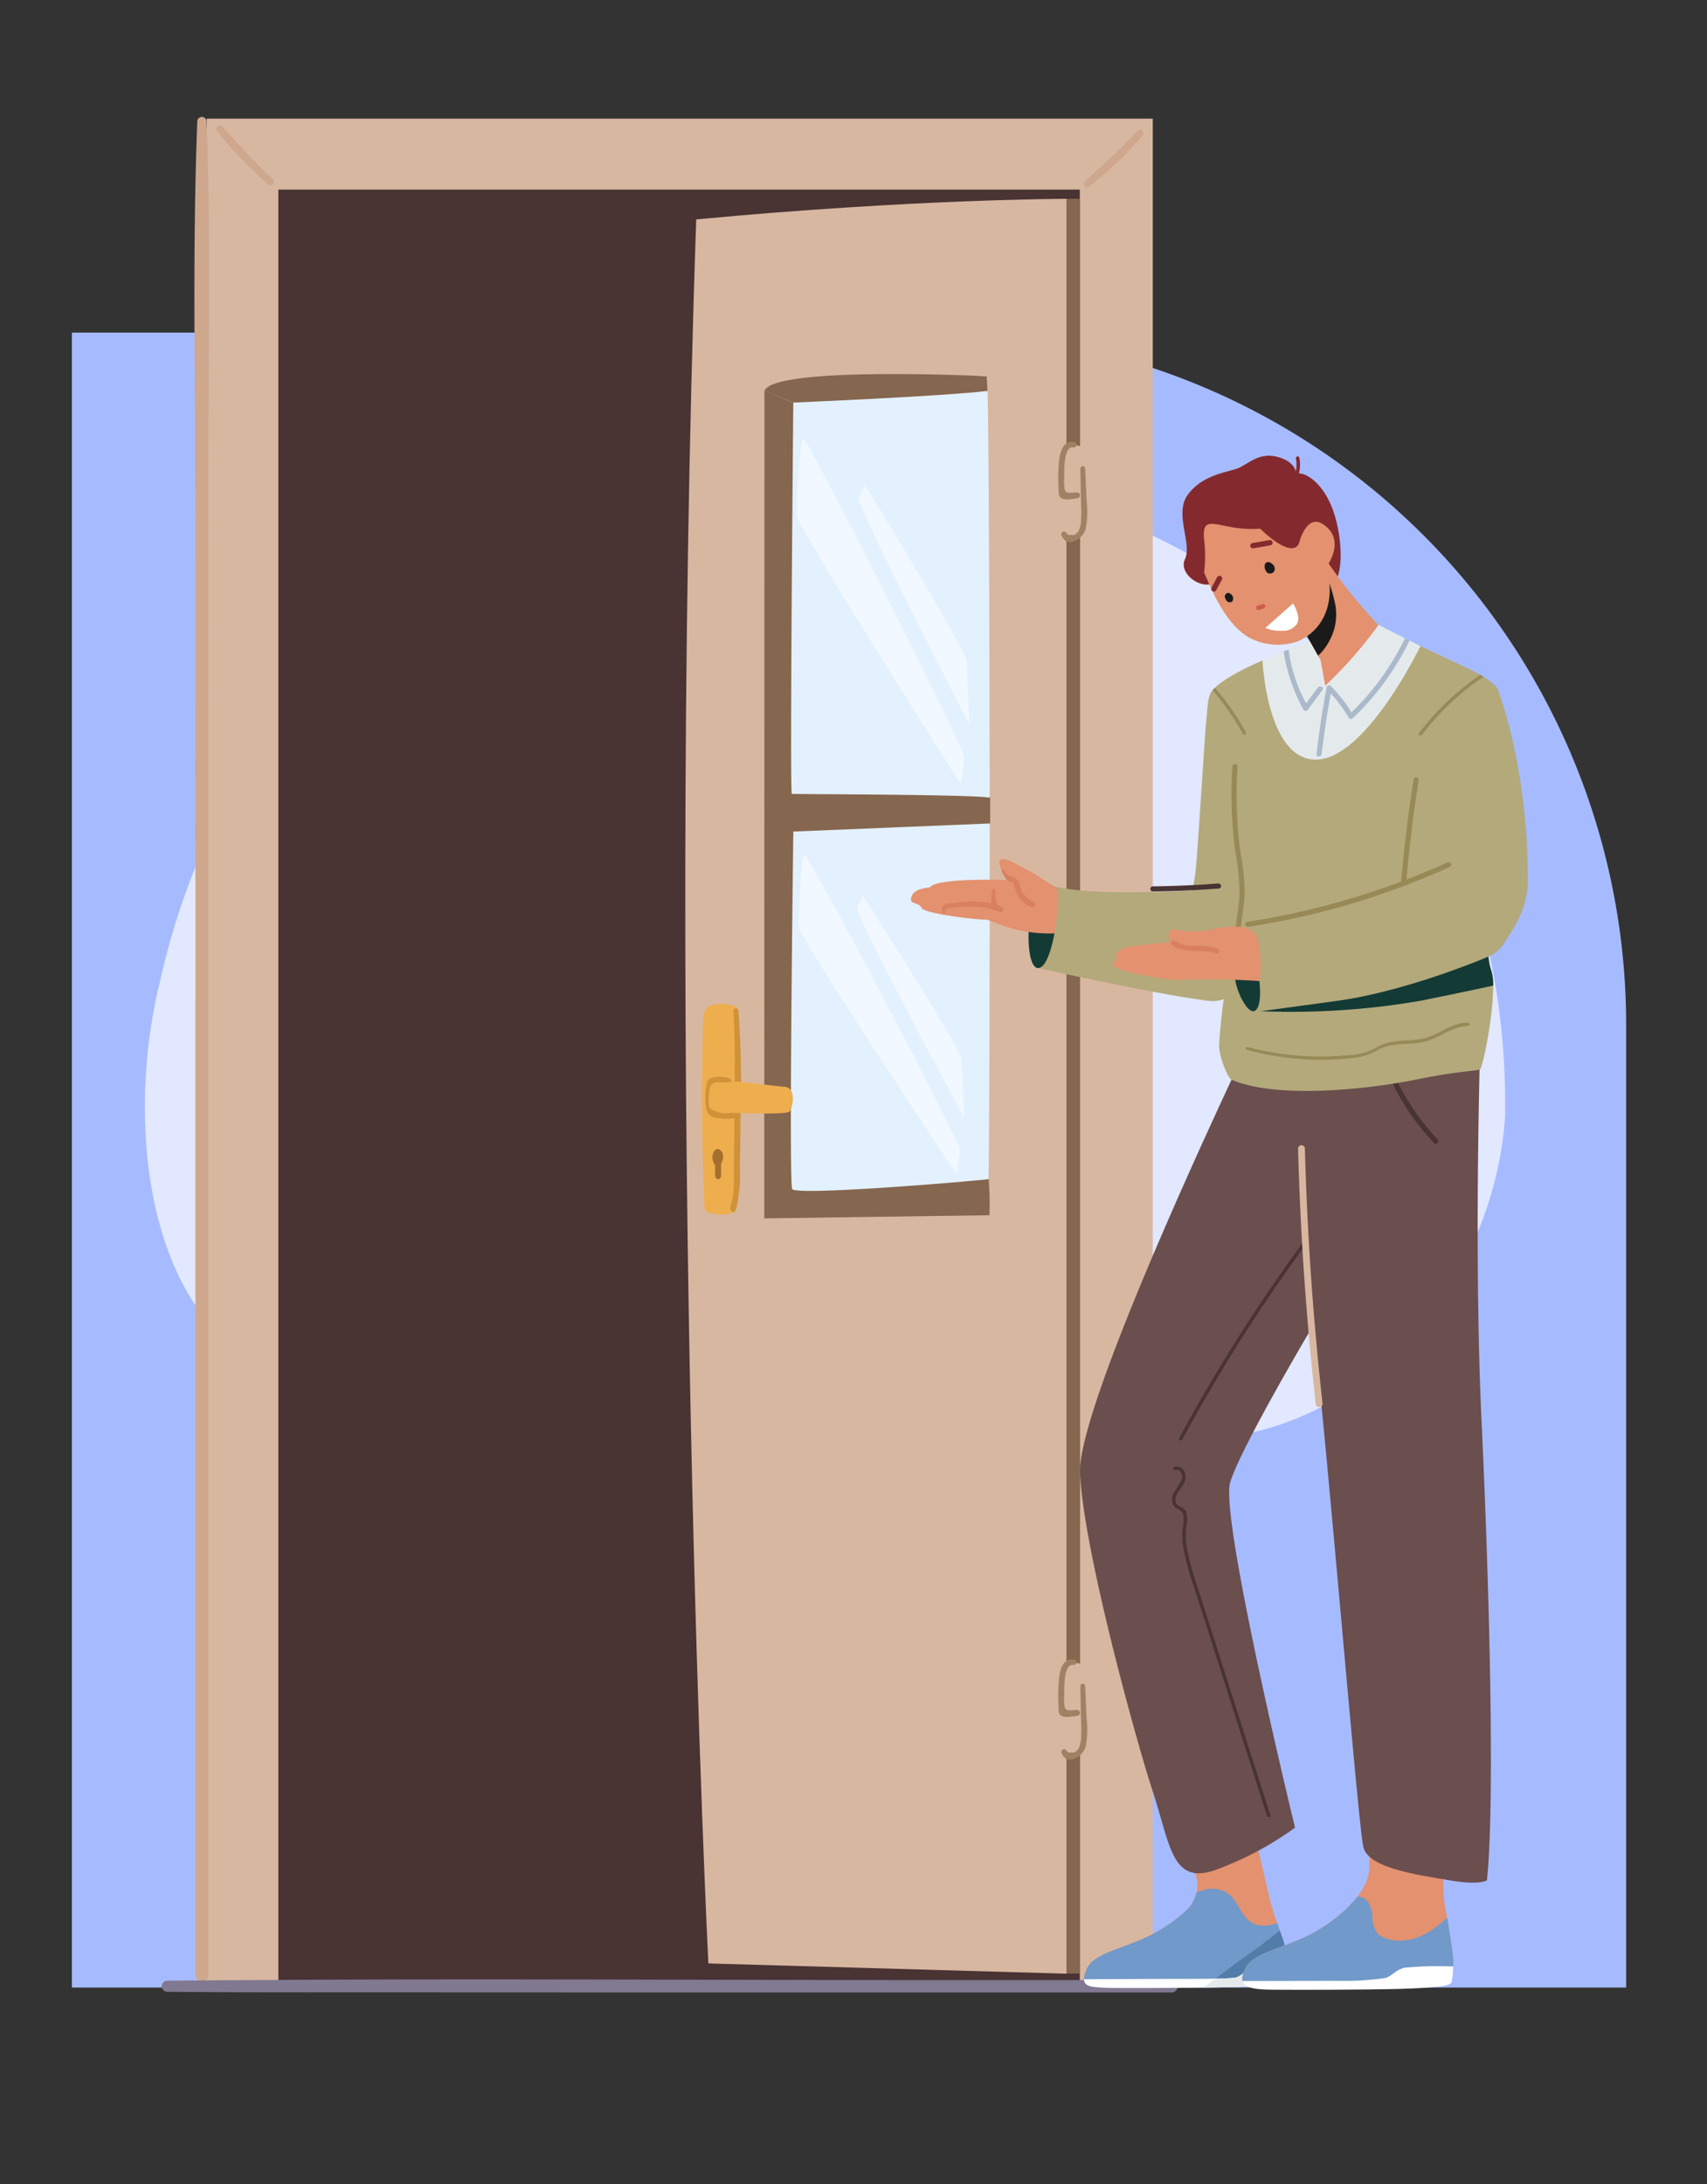 <svg xmlns="http://www.w3.org/2000/svg" xmlns:xlink="http://www.w3.org/1999/xlink" width="190" height="243" viewBox="0 0 190 243">
  <rect x="0" y="0" width="190" height="243" fill="#333333" stroke="none"/>
  <defs>
    <clipPath id="clip-path">
      <rect id="Rectángulo_35852" data-name="Rectángulo 35852" width="152.07" height="208.662" fill="none"/>
    </clipPath>
    <clipPath id="clip-path-2">
      <rect id="Rectángulo_35851" data-name="Rectángulo 35851" width="152.07" height="208.663" fill="none"/>
    </clipPath>
    <clipPath id="clip-path-3">
      <rect id="Rectángulo_35847" data-name="Rectángulo 35847" width="18.646" height="38.336" fill="none"/>
    </clipPath>
    <clipPath id="clip-path-4">
      <rect id="Rectángulo_35848" data-name="Rectángulo 35848" width="12.278" height="26.579" fill="none"/>
    </clipPath>
    <clipPath id="clip-path-5">
      <rect id="Rectángulo_35849" data-name="Rectángulo 35849" width="17.917" height="35.55" fill="none"/>
    </clipPath>
    <clipPath id="clip-path-6">
      <rect id="Rectángulo_35850" data-name="Rectángulo 35850" width="11.881" height="24.667" fill="none"/>
    </clipPath>
  </defs>
  <g id="Grupo_88132" data-name="Grupo 88132" transform="translate(-810 -688)">
    <g id="Grupo_87862" data-name="Grupo 87862" transform="translate(-9)">
      <g id="Grupo_87689" data-name="Grupo 87689" transform="translate(-206 -274.796)">
        <g id="Grupo_87397" data-name="Grupo 87397" transform="translate(0 45.434)">
          <path id="Rectángulo_34437" data-name="Rectángulo 34437" d="M0,0H96a77,77,0,0,1,77,77V184.116a0,0,0,0,1,0,0H0a0,0,0,0,1,0,0V0A0,0,0,0,1,0,0Z" transform="translate(1033 954.362)" fill="#a6bbff"/>
          <g id="Grupo_87372" data-name="Grupo 87372" transform="translate(1039.834 955.577)">
            <path id="Trazado_114646" data-name="Trazado 114646" d="M151.4,72.681c-1.152,17.828-14.827,34.849-33.347,35.905-21.272,1.63-40.8-10.036-61.986-10.159-10.8-.926-20.938,3.211-31.467,4.547C.823,103.846-2.8,75.9,1.635,57.886,20.34-27.038,152.7-15.484,151.4,72.681Z" transform="translate(1.291 13.295)" fill="#e1e8ff"/>
          </g>
        </g>
      </g>
      <g id="Grupo_87841" data-name="Grupo 87841" transform="translate(837 701)">
        <g id="Grupo_87839" data-name="Grupo 87839" clip-path="url(#clip-path)">
          <rect id="Rectángulo_35845" data-name="Rectángulo 35845" width="105.292" height="207.523" transform="translate(5.019 0.198)" fill="#d8b7a1"/>
          <rect id="Rectángulo_35846" data-name="Rectángulo 35846" width="89.207" height="199.63" transform="translate(12.982 8.093)" fill="#493333"/>
          <path id="Trazado_124282" data-name="Trazado 124282" d="M509.216,244.688V48.6l3.775-.732h1.487V245.317h-1.487Z" transform="translate(-412.29 -38.758)" fill="#85664e"/>
          <g id="Grupo_87838" data-name="Grupo 87838" transform="translate(0 -0.001)">
            <g id="Grupo_87837" data-name="Grupo 87837" clip-path="url(#clip-path-2)">
              <path id="Trazado_124283" data-name="Trazado 124283" d="M307.377,50.209c-3.384,98.989,1.351,194.024,1.351,194.024l39.856,1.144V47.921s-17.054.014-41.207,2.288" transform="translate(-247.883 -38.799)" fill="#d8b7a1"/>
              <path id="Trazado_124284" data-name="Trazado 124284" d="M527.352,202.087h1.04a.609.609,0,0,0,.609-.609v-8.752a.609.609,0,0,0-.609-.609h-1.04a.609.609,0,0,0-.609.609v8.752a.609.609,0,0,0,.609.609" transform="translate(-426.481 -155.549)" fill="#d8b7a1"/>
              <path id="Trazado_124285" data-name="Trazado 124285" d="M526.651,211.572c.426.588,1.123.212,1.385-.272a3.262,3.262,0,0,0,.263-1.35c.034-.6,0-1.217-.017-1.822-.028-1.248-.055-2.495-.072-3.742a.264.264,0,0,1,.527,0c.06,1.193.112,2.386.162,3.58a10.224,10.224,0,0,1-.1,3.161c-.311,1.1-2.011,2.232-2.671.752a.3.3,0,0,1,.524-.306" transform="translate(-425.956 -165.276)" fill="#a18064"/>
              <path id="Trazado_124286" data-name="Trazado 124286" d="M524.258,193.261c.051-1.118.083-3.6,1.814-3.25.386.079.215.64-.161.582-1.091-.168-.991,2.631-.992,3.313a4.592,4.592,0,0,0,.067,1.451c.173.453.921.229,1.365.234a.33.33,0,0,1,0,.659c-.505.055-1.577.324-1.929-.159-.187-.256-.126-.754-.146-1.055a15.912,15.912,0,0,1-.019-1.775" transform="translate(-424.455 -153.815)" fill="#a18064"/>
              <path id="Trazado_124287" data-name="Trazado 124287" d="M527.352,913.7h1.04a.609.609,0,0,0,.609-.609v-8.752a.609.609,0,0,0-.609-.609h-1.04a.609.609,0,0,0-.609.609v8.752a.609.609,0,0,0,.609.609" transform="translate(-426.481 -731.709)" fill="#d8b7a1"/>
              <path id="Trazado_124288" data-name="Trazado 124288" d="M526.651,923.183c.426.588,1.123.212,1.385-.272a3.262,3.262,0,0,0,.263-1.35c.034-.6,0-1.217-.017-1.822-.028-1.247-.055-2.495-.072-3.742a.264.264,0,0,1,.527,0c.06,1.193.112,2.386.162,3.58a10.225,10.225,0,0,1-.1,3.161c-.311,1.1-2.011,2.232-2.671.752a.3.3,0,0,1,.524-.306" transform="translate(-425.956 -741.436)" fill="#a18064"/>
              <path id="Trazado_124289" data-name="Trazado 124289" d="M524.258,904.871c.051-1.119.083-3.6,1.814-3.25.386.079.215.64-.161.583-1.091-.168-.991,2.63-.992,3.313a4.592,4.592,0,0,0,.067,1.451c.173.453.921.229,1.365.234a.33.33,0,0,1,0,.659c-.505.055-1.577.324-1.929-.159-.187-.256-.126-.754-.146-1.055a15.912,15.912,0,0,1-.019-1.775" transform="translate(-424.455 -729.975)" fill="#a18064"/>
              <path id="Trazado_124290" data-name="Trazado 124290" d="M539.311,13.2c2-1.844,4.021-3.616,5.852-5.641.347-.383.909.183.566.566a41.706,41.706,0,0,1-5.95,5.681c-.352.263-.787-.313-.468-.606" transform="translate(-436.566 -6.018)" fill="#cea78d"/>
              <path id="Trazado_124291" data-name="Trazado 124291" d="M32.539,5.134c1.844,2,3.616,4.021,5.641,5.852.383.347-.183.909-.566.566A41.714,41.714,0,0,1,31.933,5.6c-.263-.352.313-.787.606-.468" transform="translate(-25.8 -4.066)" fill="#cea78d"/>
              <path id="Trazado_124292" data-name="Trazado 124292" d="M382.728,151.325c-.321-.349-18.376.8-23.437,1.135-.066,6.98-.016,91.44.315,91.965.317.5,18.293.1,23.243-.677.311-6.259.225-92.046-.12-92.423" transform="translate(-290.882 -122.468)" fill="#e3f1ff"/>
              <path id="Trazado_124293" data-name="Trazado 124293" d="M355.588,161.492s-.415,43.5-.162,43.536,20.674.053,22.079.433v2.855l-21.914.9s-.519,38.941-.129,39.766,21.529-.989,21.873-1.1a36.6,36.6,0,0,1,.087,4.021l-25.066.349.017-92.056Z" transform="translate(-285.288 -129.705)" fill="#85664e"/>
              <path id="Trazado_124294" data-name="Trazado 124294" d="M355.659,153.487s16.412-.685,21.623-1.294l-.078-1.636s-23.761-1.181-24.76,1.636Z" transform="translate(-285.359 -121.7)" fill="#85664e"/>
              <g id="Grupo_87827" data-name="Grupo 87827" transform="translate(70.67 35.873)" opacity="0.5">
                <g id="Grupo_87826" data-name="Grupo 87826">
                  <g id="Grupo_87825" data-name="Grupo 87825" clip-path="url(#clip-path-3)">
                    <path id="Trazado_124295" data-name="Trazado 124295" d="M389.538,226.8s-18.316-28.734-18.265-29.961.261-8.291.773-8.375,17.9,34.537,17.873,35.3-.381,3.032-.381,3.032" transform="translate(-371.273 -188.46)" fill="#fff"/>
                  </g>
                </g>
              </g>
              <g id="Grupo_87830" data-name="Grupo 87830" transform="translate(77.612 40.976)" opacity="0.5">
                <g id="Grupo_87829" data-name="Grupo 87829">
                  <g id="Grupo_87828" data-name="Grupo 87828" clip-path="url(#clip-path-4)">
                    <path id="Trazado_124296" data-name="Trazado 124296" d="M420.028,241.851s-12.564-24.242-12.273-25.127a7,7,0,0,1,.654-1.452s11.2,18.2,11.316,19.6.3,6.981.3,6.981" transform="translate(-407.75 -215.272)" fill="#fff"/>
                  </g>
                </g>
              </g>
              <g id="Grupo_87833" data-name="Grupo 87833" transform="translate(70.911 82.12)" opacity="0.5">
                <g id="Grupo_87832" data-name="Grupo 87832">
                  <g id="Grupo_87831" data-name="Grupo 87831" clip-path="url(#clip-path-5)">
                    <path id="Trazado_124297" data-name="Trazado 124297" d="M390.133,466.979s-17.626-26.451-17.591-27.611.152-7.84.635-7.939,17.3,31.947,17.282,32.672-.325,2.878-.325,2.878" transform="translate(-372.542 -431.429)" fill="#fff"/>
                  </g>
                </g>
              </g>
              <g id="Grupo_87836" data-name="Grupo 87836" transform="translate(77.448 86.684)" opacity="0.5">
                <g id="Grupo_87835" data-name="Grupo 87835">
                  <g id="Grupo_87834" data-name="Grupo 87834" clip-path="url(#clip-path-6)">
                    <path id="Trazado_124298" data-name="Trazado 124298" d="M418.766,480.071s-12.142-22.424-11.877-23.271a6.828,6.828,0,0,1,.6-1.4s10.789,16.764,10.91,18.085.366,6.581.366,6.581" transform="translate(-406.885 -455.404)" fill="#fff"/>
                  </g>
                </g>
              </g>
              <path id="Trazado_124299" data-name="Trazado 124299" d="M317.06,518.5a1.47,1.47,0,0,0-.812.765,2.486,2.486,0,0,0-.155.964q-.16,5.631-.1,11.267.029,2.817.113,5.632.042,1.408.1,2.814c.022.559-.08,1.424.43,1.607a4.275,4.275,0,0,0,2.146.2,1.213,1.213,0,0,0,1.022-.713,2.56,2.56,0,0,0,.128-.751c.112-1.595.02-3.264.039-4.881q.03-2.642.043-5.284c.017-3.484.017-6.968.016-10.452,0-.724-.106-.979-.6-1.1a4.13,4.13,0,0,0-2.368-.068" transform="translate(-255.832 -419.683)" fill="#eeae4e"/>
              <path id="Trazado_124300" data-name="Trazado 124300" d="M332.491,543.045c.523-1.538.342-3.742.376-5.409.038-1.827.053-3.654.059-5.482.012-3.554.131-7.17-.131-10.71-.033-.445.525-.554.572-.107a107.544,107.544,0,0,1,.234,11.5c-.009,1.98-.032,3.959-.083,5.938a14.871,14.871,0,0,1-.454,4.73c-.2.526-.753.064-.574-.462" transform="translate(-269.175 -421.872)" fill="#cf9239"/>
              <path id="Trazado_124301" data-name="Trazado 124301" d="M318.139,561.683c.22-.612,1.019-.645,1.45-.619.143.009,1.311-.006,1.271.514-.237.173-1.422.051-1.688.1a.842.842,0,0,0-.685.5,1.711,1.711,0,0,0-.091.451,13.606,13.606,0,0,0-.074,1.383,1.125,1.125,0,0,0,.019.253.654.654,0,0,0,.169.3.85.85,0,0,0,.213.171c1.681.755,1.914.18,2.85.235.307.018.419.565.077.635a6.228,6.228,0,0,1-1.862.1c-.811.026-1.681-.229-1.767-1.363a7.865,7.865,0,0,1,.118-2.65" transform="translate(-257.445 -454.264)" fill="#cf9239"/>
              <path id="Trazado_124302" data-name="Trazado 124302" d="M322.156,603.626c.141-.294.4-.438.649-.325a.883.883,0,0,1,.42.789,1.633,1.633,0,0,1-.219.823c.006.424.009.848,0,1.271-.012.591-.655.592-.667,0-.008-.368-.007-.737,0-1.106a.549.549,0,0,1-.171-.284c-.006-.022-.011-.047-.016-.07a.376.376,0,0,1-.042-.084,1.438,1.438,0,0,1,.048-1.013" transform="translate(-260.741 -488.435)" fill="#a56f2f"/>
              <path id="Trazado_124303" data-name="Trazado 124303" d="M325.2,564.087a3.424,3.424,0,0,1,1.306-.3c.684,0,4.217.484,5.576.6s.875,2.459.5,2.774-5.328.161-6.573.113-2.242-3.073-.811-3.185" transform="translate(-262.731 -456.475)" fill="#eeae4e"/>
              <path id="Trazado_124304" data-name="Trazado 124304" d="M19.424.5a.518.518,0,0,1,1.035,0c.513,13.365.191,26.794.195,40.167q.005,20.084.009,40.167v125.93a.722.722,0,0,1-1.442,0V126.427q0-40.348.008-80.7c0-15.059-.382-30.184.2-45.233" transform="translate(-15.469 0.003)" fill="#cea78d"/>
              <path id="Trazado_124305" data-name="Trazado 124305" d="M.6,1088.755c31.085-.281,54.245-.073,85.332-.073h26.5a.69.69,0,0,1,0,1.379c-31.089,0-55.693,0-86.782-.015-8.833,0-16.217.022-25.05-.058a.617.617,0,0,1,0-1.233" transform="translate(0 -881.398)" fill="#817992"/>
              <path id="Trazado_124306" data-name="Trazado 124306" d="M558.032,993.489c-1.47-.342-6.706-.912-8.456-1.231.851,2.171,2.052,6.211,2.138,6.544a3.861,3.861,0,0,1-1.078,4.191,17.814,17.814,0,0,1-5.139,3.251c-2.846,1.172-5.19,1.674-5.859,3.181-.641,1.443-.167,1.674.335,1.842s18.907.5,20.748-.5c1.5-.817,1.608-2.374.389-5.645-1.4-3.764-.973-3.477-3.078-11.633" transform="translate(-436.67 -803.388)" fill="#e3916f"/>
              <path id="Trazado_124307" data-name="Trazado 124307" d="M560.814,1039.443a3.6,3.6,0,0,1-2.158.235c-1.256-.3-1.777-1.484-2.405-2.479a3.208,3.208,0,0,0-1.407-1.314,3.323,3.323,0,0,0-1.961-.158,5.062,5.062,0,0,0-1.042.342,3.691,3.691,0,0,1-1.2,2.056,17.809,17.809,0,0,1-5.139,3.251c-2.846,1.172-5.19,1.674-5.859,3.181-.641,1.443-.167,1.674.335,1.842s18.907.5,20.748-.5c1.5-.817,1.608-2.374.389-5.644-.109-.293-.207-.561-.3-.811" transform="translate(-436.67 -838.519)" fill="#7199c9"/>
              <path id="Trazado_124308" data-name="Trazado 124308" d="M616.935,1061.037c-1.133.9-2.343,1.7-3.508,2.555-1.218.9-2.42,1.814-3.63,2.722,3.841-.069,7.241-.256,7.98-.659,1.492-.813,1.606-2.362.4-5.6-.417.324-.83.655-1.245.985" transform="translate(-493.726 -858.277)" fill="#527da8"/>
              <path id="Trazado_124309" data-name="Trazado 124309" d="M539.327,1081.247s7.435-.042,10.156-.042,5.856,0,6.634-.13,1.166-.907,2.268-1.166a28.2,28.2,0,0,1,3.557-.373,7.265,7.265,0,0,1-.034,1.8c-.152.386-.992.573-4.636.732s-14.3.181-15.293.138c-1.825-.08-2.615-.114-2.652-.957" transform="translate(-436.67 -874.053)" fill="#fff"/>
              <path id="Trazado_124310" data-name="Trazado 124310" d="M614.973,1079.909c-1.1.259-1.49,1.037-2.268,1.166a20.428,20.428,0,0,1-2.172.107q-.612.462-1.224.923l-.09.068c1.873-.025,3.564-.06,4.642-.107,3.644-.158,4.484-.346,4.636-.732a7.27,7.27,0,0,0,.034-1.8,28.2,28.2,0,0,0-3.557.372" transform="translate(-493.257 -874.054)" fill="#e4e9eb"/>
              <path id="Trazado_124311" data-name="Trazado 124311" d="M654.292,1004.157c-1.47-.342-1.726-.616-3.205-.925-1.734-.362-3.444-.983-5.194-1.3a31.679,31.679,0,0,1,.125,4.406c-.187,1.774-1.585,3.363-2.81,4.489a17.8,17.8,0,0,1-5.139,3.251c-2.846,1.172-5.19,1.674-5.859,3.181-.641,1.443-.167,1.674.335,1.842s19.976.528,21.818-.476c1.5-.817,1.036-2.452.528-5.9-.446-3.027-.7-2.064-.6-8.559" transform="translate(-511.622 -811.218)" fill="#e3916f"/>
              <path id="Trazado_124312" data-name="Trazado 124312" d="M654.7,1042.5c-.442.365-2.363,2.454-5.127,2.57a4.341,4.341,0,0,1-2.523-.676,3.289,3.289,0,0,1-.669-1.955,3.244,3.244,0,0,0-.557-1.771,1.441,1.441,0,0,0-1.1-.516,13.282,13.282,0,0,1-1.512,1.619,17.816,17.816,0,0,1-5.139,3.251c-2.846,1.172-5.19,1.674-5.86,3.181-.641,1.443-.167,1.674.335,1.842s19.976.528,21.818-.476c1.5-.817,1.036-2.452.528-5.9-.069-.47-.134-.844-.193-1.165" transform="translate(-511.622 -842.165)" fill="#7199c9"/>
              <path id="Trazado_124313" data-name="Trazado 124313" d="M581.566,525.163s-.784,24.163.113,43.242,1.494,42.556.6,51.07c0,0-.747.6-4.182,0s-8.963-1.325-9.56-3.65-3.79-42.177-5.608-58.064c0,0-8.03,13.517-9.225,17.434s7.214,38.429,7.214,38.429a36.2,36.2,0,0,1-9.076,4.78c-4.667,1.494-4.816-2.9-6.758-8.813s-7.795-27.272-8.093-35.471,19.6-49.508,19.6-49.508,18.447-4.411,24.982.55" transform="translate(-434.773 -423.292)" fill="#6b4e4e"/>
              <path id="Trazado_124314" data-name="Trazado 124314" d="M724.655,569.4a26.749,26.749,0,0,1-4.511-6.491c-.163-.329-.656-.04-.493.288a27.278,27.278,0,0,0,4.6,6.607c.253.268.656-.136.4-.4" transform="translate(-582.644 -455.647)" fill="#493333"/>
              <path id="Trazado_124315" data-name="Trazado 124315" d="M608.708,657.387q-2.983,4.06-5.745,8.276-2.748,4.2-5.269,8.534-1.428,2.459-2.781,4.96c-.117.215.212.408.329.192q2.4-4.43,5.03-8.729,2.62-4.276,5.468-8.408,1.614-2.342,3.3-4.633c.145-.2-.185-.388-.329-.192" transform="translate(-481.654 -532.19)" fill="#493333"/>
              <path id="Trazado_124316" data-name="Trazado 124316" d="M601.746,827.649l-5.43-17.018-2.715-8.509a29.551,29.551,0,0,1-1.143-4.168,8.92,8.92,0,0,1-.1-2.2,4.654,4.654,0,0,0,.077-1.673,1.1,1.1,0,0,0-.48-.63c-.279-.178-.623-.261-.729-.614-.188-.621.31-1.211.632-1.683a1.715,1.715,0,0,0,.369-1.634.922.922,0,0,0-1.208-.587c-.223.1-.029.429.192.329a.485.485,0,0,1,.569.232.853.853,0,0,1,.117.776,12.434,12.434,0,0,1-.885,1.5,1.564,1.564,0,0,0-.064,1.381c.26.477.965.493,1.121,1.029a4.914,4.914,0,0,1-.1,1.662,9.238,9.238,0,0,0,.1,2.028,26.1,26.1,0,0,0,1.084,4.075l5.256,16.474,2.975,9.323c.074.232.442.133.367-.1" transform="translate(-478.352 -638.708)" fill="#493333"/>
              <path id="Trazado_124317" data-name="Trazado 124317" d="M666.156,618.737q-.435-5.537-.687-11.086-.142-3.116-.226-6.235a.381.381,0,0,0-.761,0q.151,5.552.482,11.1t.847,11.075q.289,3.106.636,6.207a.392.392,0,0,0,.381.381.383.383,0,0,0,.381-.381q-.616-5.519-1.052-11.057" transform="translate(-538.001 -486.643)" fill="#d8b7a1"/>
              <path id="Trazado_124318" data-name="Trazado 124318" d="M632.095,1082.555s8.105-.019,10.827-.019a30.681,30.681,0,0,0,4.957-.3c.777-.13,1.166-.907,2.268-1.166a40.488,40.488,0,0,1,5.375-.13,8.647,8.647,0,0,1-.175,1.723c-.152.386-.992.573-4.636.732s-14.973.154-15.964.115-2.5-.133-2.652-.957" transform="translate(-511.78 -875.165)" fill="#fff"/>
              <path id="Trazado_124319" data-name="Trazado 124319" d="M639.966,300.914a42.443,42.443,0,0,1,6.545-2.481,27.177,27.177,0,0,1,6.378-1.486l4.656,2.359s-2.577,9.854-3.776,10.988-2.948,4.115-7.517,3.953-4.989,2.333-6.285-1.944-1.037-10.465,0-11.388" transform="translate(-517.442 -240.424)" fill="#e4e9eb"/>
              <path id="Trazado_124320" data-name="Trazado 124320" d="M643.509,314.431s.16-.921-3.493-2.642c-3.6-1.7-5.217-2.451-5.217-2.451s-6.016,12.491-11.548,12.629-6.03-11.02-6.03-11.02-4.515,1.844-5.7,3.485,0,13.587,0,13.587.887,7.179,1.939,12.3a15.31,15.31,0,0,1,.468,3.162,20.34,20.34,0,0,1-.57,2.268,71.185,71.185,0,0,0-.963,7.862c-.065,1.344.981,3.8,1.372,3.967,5.128,2.193,15.378,1.041,20.635-.032,4.776-.975,6.68-.913,7.041-1.138s2.027-8.731,1.244-10.952a6.689,6.689,0,0,1-.314-1.572,4.5,4.5,0,0,0,1.677-1.364c.795-1.363,2.714-3.718,2.715-7.086,0-12.666-3.258-21-3.258-21" transform="translate(-494.697 -250.457)" fill="#b3a97b"/>
              <path id="Trazado_124321" data-name="Trazado 124321" d="M658.612,529.437c-1.552-.061-2.883,1.054-4.317,1.571-1.549.558-3.215.263-4.783.7-.8.219-1.48.766-2.26,1.026a10.614,10.614,0,0,1-2.494.359,31.46,31.46,0,0,1-5.065,0,35.927,35.927,0,0,1-5.682-.953c-.151-.037-.184.26-.034.3a31.061,31.061,0,0,0,9.983,1.073c.855-.045,1.711-.115,2.558-.242a7.449,7.449,0,0,0,2.214-.874c1.538-.766,3.251-.468,4.864-.8,1.748-.364,3.24-1.76,5.05-1.795.18,0,.141-.353-.034-.36" transform="translate(-513.225 -428.659)" fill="#978a57"/>
              <path id="Trazado_124322" data-name="Trazado 124322" d="M642.656,496.9a84.771,84.771,0,0,0,17.776-1.159c4.052-.817,6.583-1.354,8.1-1.685a5.08,5.08,0,0,0-.211-1.66,6.689,6.689,0,0,1-.314-1.572s-8.933,3.831-16.8,4.917c-5.435.75-8.549,1.159-8.549,1.159" transform="translate(-520.331 -397.401)" fill="#143a35"/>
              <path id="Trazado_124323" data-name="Trazado 124323" d="M741.9,326.135a29.251,29.251,0,0,0-6.815,6.478c-.149.195.182.385.329.192a29.107,29.107,0,0,1,6.847-6.455c-.113-.07-.232-.141-.361-.215" transform="translate(-595.137 -264.057)" fill="#978a57"/>
              <path id="Trazado_124324" data-name="Trazado 124324" d="M618.22,338.675a27.329,27.329,0,0,0-3.447-4.961q-.142.137-.259.273a27.573,27.573,0,0,1,3.377,4.88.191.191,0,0,0,.329-.192" transform="translate(-497.545 -270.193)" fill="#978a57"/>
              <path id="Trazado_124325" data-name="Trazado 124325" d="M536.523,371.065a44.214,44.214,0,0,0-.464-8.426c-1.317-5.774-4.653-14.728-4.884-12.661s-1.034,16.017-1.269,17.448c-.112.682-.2,1.258-.265,1.742-5.047.28-11.566.416-15.307-.4l-1.924,9.041s13.119,2.921,18.926,3.646,5.186-10.394,5.186-10.394" transform="translate(-414.877 -283.116)" fill="#b3a97b"/>
              <path id="Trazado_124326" data-name="Trazado 124326" d="M585.648,448.059q-3.649.28-7.309.325a.287.287,0,0,0-.242.323.292.292,0,0,0,.323.242q3.659-.045,7.309-.325c.367-.028.284-.593-.081-.565" transform="translate(-468.058 -362.772)" fill="#493333"/>
              <path id="Trazado_124327" data-name="Trazado 124327" d="M627.022,392.788a24.26,24.26,0,0,0-.438-4.45c-.212-1.516-.348-3.044-.413-4.574a48.742,48.742,0,0,1,.054-5.135c.023-.367-.548-.366-.571,0a48.635,48.635,0,0,0,.307,9.322,29.843,29.843,0,0,1,.5,4.585c-.036,1.418-.314,2.814-.465,4.221a8.8,8.8,0,0,0,.473,4.5c.146.336.638.046.493-.288a8.041,8.041,0,0,1-.417-4.007c.136-1.4.414-2.776.477-4.178" transform="translate(-506.486 -306.337)" fill="#978a57"/>
              <path id="Trazado_124328" data-name="Trazado 124328" d="M509.764,469.208s-.641,3.879-1.833,3.849-1.222-4.429-.825-5.5,2.657,1.649,2.657,1.649" transform="translate(-410.397 -378.36)" fill="#143a35"/>
              <path id="Trazado_124329" data-name="Trazado 124329" d="M448.868,436.131s-1.061-1.41-.913-2.075c.194-.872,2.524.691,3.277,1.05s2.176,1.415,2.934,1.775-.092,5.192-.092,5.192c-4.765.122-6.915-1.584-7.752-1.544s-6.733-.633-7.052-1.311-1.316-.328-1.157-1.062.756-1.055,2.112-1.219c.725-1.1,8.643-.807,8.643-.807" transform="translate(-354.707 -351.225)" fill="#e3916f"/>
              <path id="Trazado_124330" data-name="Trazado 124330" d="M462.95,453.175c-.165-.078-.333-.146-.5-.209a4.019,4.019,0,0,1-.277-1.582c.013-.161.011-.28-.141-.273-.184.008-.177.141-.2.312a4.292,4.292,0,0,0-.062,1.338,8.986,8.986,0,0,0-2.7-.212c-.665.04-1.327.126-1.986.225a1.14,1.14,0,0,0-.763.3c-.2.232.01.885.206.866.169-.016-.063-.4.261-.546a3.889,3.889,0,0,1,1.2-.205c.517-.06,1.183-.048,1.7-.052a7.29,7.29,0,0,1,2.345.327.3.3,0,0,0,.145.05c.154.056.307.116.457.187.355.168.667-.361.31-.53" transform="translate(-369.399 -365.244)" fill="#d88060"/>
              <path id="Trazado_124331" data-name="Trazado 124331" d="M494.633,443.4a2.568,2.568,0,0,1-1.493-1.879,1.174,1.174,0,0,0-.714-.883c-.187-.061-.446-.054-.585-.2a3.569,3.569,0,0,1-.431-.5c-.206-.337-.422-.146-.215.193.223.365.378.822.783,1,.185.082.364.079.466.271a4.422,4.422,0,0,1,.2.575,2.987,2.987,0,0,0,1.824,2.012.307.307,0,0,0,.163-.592" transform="translate(-397.631 -356.054)" fill="#d88060"/>
              <path id="Trazado_124332" data-name="Trazado 124332" d="M614.233,206.4c-.861-4.828-3.383-6.371-4.39-6.355a3.824,3.824,0,0,0,.05-1.752c-.052-.25-.435-.144-.383.106a3.38,3.38,0,0,1-.013,1.411c-.114-.429-.527-1.2-2.018-1.6-2.142-.577-3.277.844-4.513,1.293s-3.79.7-5.438,2.839.472,5.469-.365,7.236,2.352,3.87,3.753,2.257c.873-1.005,3.023-2.8,4.878-4.488,2.4,2.971,7.613,5.093,8.029,4.724.553-.491.953-2.633.411-5.673" transform="translate(-483.268 -160.375)" fill="#842a2e"/>
              <path id="Trazado_124333" data-name="Trazado 124333" d="M663.69,254.779a56.5,56.5,0,0,0,6.341,8.044,47.1,47.1,0,0,1-5.925,6.745l-.51-2.835-3.312-5.889Z" transform="translate(-534.602 -206.283)" fill="#e3916f"/>
              <path id="Trazado_124334" data-name="Trazado 124334" d="M663.931,267.41a6.812,6.812,0,0,0,1.188-2.343,6.158,6.158,0,0,0,.083-2.8,17.982,17.982,0,0,0-.982-3.172c-.256-.673-.549-1.349-.775-2.04l-3.164,5.632,3.03,5.387a5.474,5.474,0,0,0,.619-.664" transform="translate(-534.602 -208.126)" fill="#1a1a1a"/>
              <path id="Trazado_124335" data-name="Trazado 124335" d="M609.424,242.343c.451.83,2.031,5.49,4.966,7.192a6.772,6.772,0,0,0,5.542.426c3.549-1.656,3.947-5.4,3.122-8.268,0,0,2.274-2.98-.385-4.734-1.811-1.195-2.626,1.94-2.626,1.94s-.308,2.37-4.386-1.448c-4.413.357-6.5-2.056-6.233,1.144a15.226,15.226,0,0,1,0,3.748" transform="translate(-493.406 -191.635)" fill="#e3916f"/>
              <path id="Trazado_124336" data-name="Trazado 124336" d="M622.553,278.685a.662.662,0,0,0-.386-.394.565.565,0,0,0-.145-.032.261.261,0,0,0-.07,0,.219.219,0,0,0-.157.111c0,.005-.006.011-.009.017a.329.329,0,0,0-.13.218.429.429,0,0,0,.065.268.6.6,0,0,0,.27.371.449.449,0,0,0,.231.051.218.218,0,0,0,.032,0,.347.347,0,0,0,.265-.164.391.391,0,0,0,.054-.175.5.5,0,0,0-.02-.271" transform="translate(-503.326 -225.291)" fill="#1a1a1a"/>
              <path id="Trazado_124337" data-name="Trazado 124337" d="M645.67,260.31a.561.561,0,0,0-.456-.1.422.422,0,0,0-.253.39.794.794,0,0,0,.083.477c.005.009.012.018.018.026a.618.618,0,0,0,.053.116.343.343,0,0,0,.043.065l.013.015a.357.357,0,0,0,.033.031.538.538,0,0,0,.061.057.393.393,0,0,0,.275.07.449.449,0,0,0,.386-.13.591.591,0,0,0,.158-.368.736.736,0,0,0-.413-.644" transform="translate(-522.192 -210.662)" fill="#1a1a1a"/>
              <path id="Trazado_124338" data-name="Trazado 124338" d="M639.02,247.568a.306.306,0,0,0-.367-.208l-1.894.334a.3.3,0,0,0-.208.367.306.306,0,0,0,.366.208l1.894-.334a.3.3,0,0,0,.208-.367" transform="translate(-515.379 -200.271)" fill="#842a2e"/>
              <path id="Trazado_124339" data-name="Trazado 124339" d="M614.737,268.311a.3.3,0,0,0-.408.107l-.636,1.187a.3.3,0,0,0,.515.3l.636-1.187a.3.3,0,0,0-.107-.408" transform="translate(-496.851 -217.209)" fill="#842a2e"/>
              <path id="Trazado_124340" data-name="Trazado 124340" d="M640.941,284.954a.248.248,0,0,0-.306-.173l-.536.167a.261.261,0,0,0-.148.114.254.254,0,0,0-.025.191.249.249,0,0,0,.305.174l.536-.167a.259.259,0,0,0,.148-.114.253.253,0,0,0,.025-.191" transform="translate(-518.113 -230.566)" fill="#cd5d4c"/>
              <path id="Trazado_124341" data-name="Trazado 124341" d="M645.346,287.112l3.08-2.742s.962,1.469.428,2.286a1.773,1.773,0,0,1-1.622.754,4.292,4.292,0,0,1-1.886-.3" transform="translate(-522.509 -230.241)" fill="#fff"/>
              <path id="Trazado_124342" data-name="Trazado 124342" d="M685.631,305.014l-.507-.257a29.168,29.168,0,0,1-4.243,6.444q-.815.937-1.708,1.8a17.142,17.142,0,0,0-2.287-2.924.288.288,0,0,0-.477.126q-.687,3.7-1.128,7.434c-.043.364.528.361.571,0q.4-3.39,1.013-6.749a16.515,16.515,0,0,1,2,2.711.289.289,0,0,0,.448.058,29.789,29.789,0,0,0,6.106-8.215c.071-.142.139-.285.208-.427" transform="translate(-546.743 -246.748)" fill="#aabacb"/>
              <path id="Trazado_124343" data-name="Trazado 124343" d="M659.87,315.541l-1.31,1.765a17.174,17.174,0,0,1-1.954-5.965c0-.01,0-.018,0-.028q-.289.109-.548.21A19.55,19.55,0,0,0,658.261,318a.289.289,0,0,0,.493,0l1.609-2.168c.219-.3-.276-.58-.493-.288" transform="translate(-531.178 -252.057)" fill="#aabacb"/>
              <path id="Trazado_124344" data-name="Trazado 124344" d="M630.226,499.231s.371,2.857-.515,3.315-2.418-2.887-2.2-4.262,2.718.947,2.718.947" transform="translate(-508.049 -403.086)" fill="#143a35"/>
              <path id="Trazado_124345" data-name="Trazado 124345" d="M572.824,479.3a11.446,11.446,0,0,0-.167-4.516c-.547-2.178-3.677-1.491-4.941-1.29a8.929,8.929,0,0,1-3.938.137c-1.179-.295-1.265.677-.829,1.314,0,0-1.118.1-3.353.363s-2.839.65-2.683,1.281-.367.222-.318.9,5.658,1.76,7.569,1.674a84.422,84.422,0,0,1,8.661.135" transform="translate(-450.647 -383.153)" fill="#e3916f"/>
              <path id="Trazado_124346" data-name="Trazado 124346" d="M595.459,482.278a7.276,7.276,0,0,0-2.515-.294,3.809,3.809,0,0,1-2.214-.547c-.3-.214-.585.281-.288.493,1.445,1.031,3.3.3,4.866.9.343.132.492-.42.152-.551" transform="translate(-477.953 -389.755)" fill="#d88060"/>
              <path id="Trazado_124347" data-name="Trazado 124347" d="M656.112,395.462q-2.248,1.017-4.552,1.9.472-5.532,1.351-11.017c.058-.36-.492-.514-.551-.152q-.909,5.659-1.39,11.375c0,.007,0,.013,0,.019q-1.655.622-3.335,1.176a85.8,85.8,0,0,1-8.764,2.38q-2.513.541-5.056.931c-.362.056-.208.606.152.551a85.724,85.724,0,0,0,17.661-4.677q2.415-.924,4.771-1.992c.334-.151.044-.643-.288-.493" transform="translate(-513.006 -312.517)" fill="#978a57"/>
            </g>
          </g>
        </g>
      </g>
    </g>
    <rect id="Rectángulo_35980" data-name="Rectángulo 35980" width="190" height="243" transform="translate(810 688)" fill="none"/>
  </g>
</svg>
